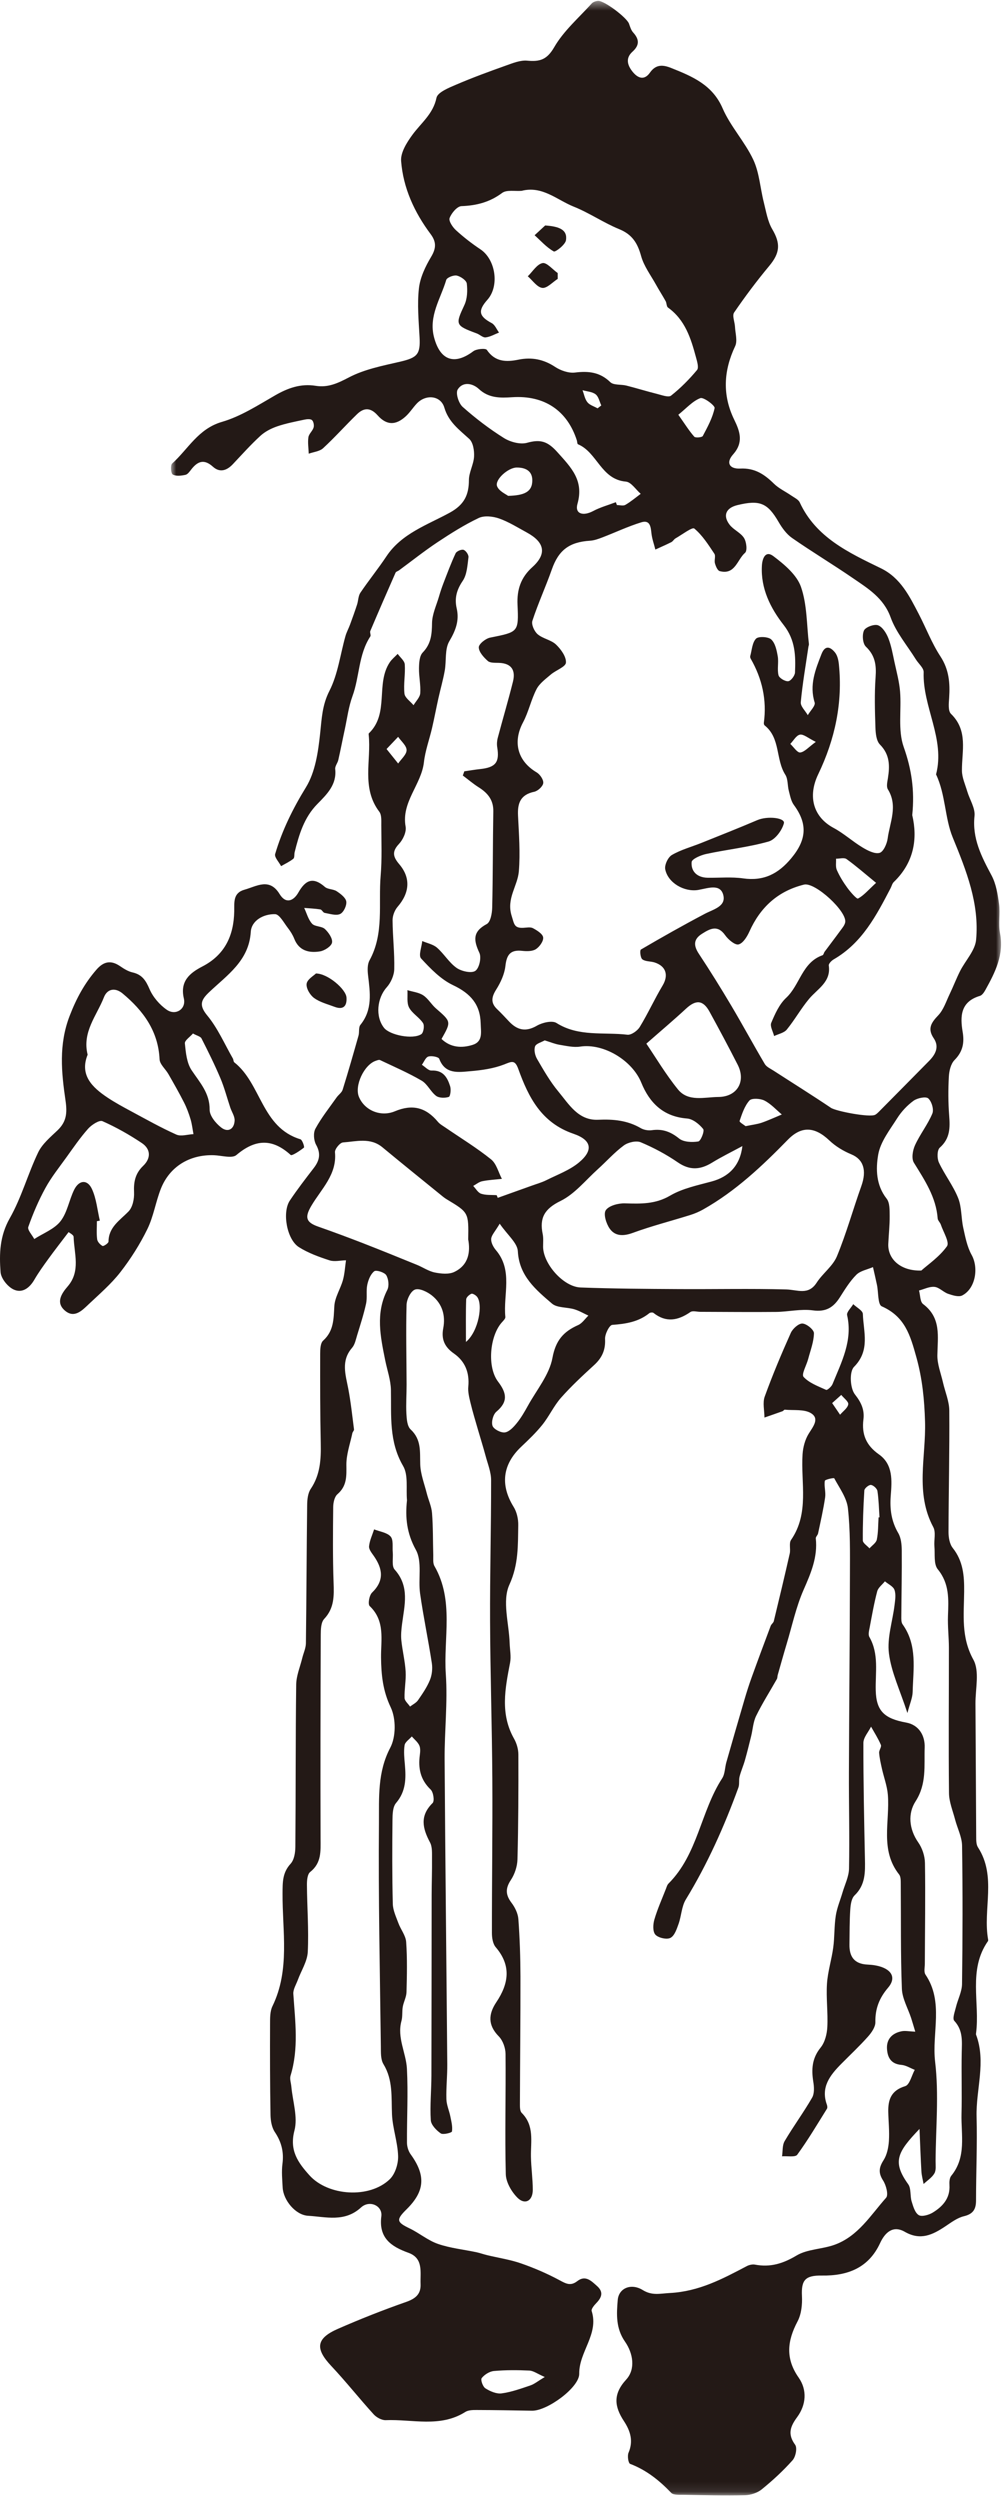 <?xml version="1.0" encoding="UTF-8"?>
<svg width="104px" height="259px" viewBox="0 0 104 259" version="1.1" xmlns="http://www.w3.org/2000/svg" xmlns:xlink="http://www.w3.org/1999/xlink">
    <!-- Generator: Sketch 60 (88103) - https://sketch.com -->
    <title>figure7</title>
    <desc>Created with Sketch.</desc>
    <defs>
        <polygon id="path-1" points="0.956 0.473 87.022 0.473 87.022 258.908 0.956 258.908"></polygon>
    </defs>
    <g id="页面-1" stroke="none" stroke-width="1" fill="none" fill-rule="evenodd">
        <g id="桌面端-HD" transform="translate(-579, -675)">
            <g id="figure7" transform="translate(579, 674)">
                <g id="编组" transform="translate(16.774, 0.619)">
                    <mask id="mask-2" fill="white">
                        <use xlink:href="#path-1"></use>
                    </mask>
                    <g id="Clip-2"></g>
                    <path d="M69.511,145.74 C69.846,146.23 70.089,146.588 70.332,146.947 C70.635,146.591 71.114,146.263 71.181,145.869 C71.228,145.592 70.717,145.223 70.455,144.896 C70.178,145.144 69.9,145.392 69.511,145.74 M45.189,42.685 L45.572,42.385 C45.385,41.991 45.297,41.476 44.986,41.234 C44.638,40.963 44.089,40.938 43.628,40.807 C43.789,41.229 43.864,41.717 44.135,42.055 C44.372,42.352 44.83,42.481 45.189,42.685 M67.816,77.242 C67.014,76.848 66.548,76.423 66.174,76.491 C65.793,76.56 65.502,77.112 65.172,77.451 C65.517,77.77 65.895,78.373 66.197,78.34 C66.653,78.288 67.057,77.791 67.816,77.242 M23.308,77.981 C23.802,78.596 24.156,79.039 24.511,79.481 C24.825,79.019 25.384,78.557 25.385,78.094 C25.386,77.636 24.824,77.176 24.509,76.718 C24.154,77.091 23.8,77.463 23.308,77.981 M31.54,139.408 C32.852,138.312 33.328,135.501 32.684,134.72 C32.55,134.559 32.228,134.362 32.099,134.418 C31.87,134.516 31.571,134.79 31.564,135 C31.515,136.352 31.54,137.706 31.54,139.408 M35.909,51.752 C37.537,51.711 38.438,51.376 38.42,50.113 C38.407,49.145 37.683,48.811 36.795,48.818 C35.918,48.824 34.505,50.079 34.769,50.759 C34.969,51.275 35.71,51.591 35.909,51.752 M60.537,117.052 C61.258,116.903 61.754,116.85 62.212,116.692 C62.918,116.447 63.599,116.129 64.291,115.843 C63.7,115.348 63.166,114.743 62.493,114.401 C62.064,114.181 61.168,114.132 60.936,114.393 C60.427,114.967 60.168,115.772 59.912,116.517 C59.873,116.634 60.393,116.934 60.537,117.052 M74.324,157.583 C74.356,157.581 74.388,157.578 74.42,157.576 C74.359,156.666 74.343,155.751 74.206,154.853 C74.167,154.599 73.785,154.249 73.531,154.221 C73.316,154.199 72.863,154.571 72.849,154.788 C72.741,156.513 72.678,158.244 72.691,159.971 C72.693,160.247 73.14,160.519 73.382,160.793 C73.646,160.494 74.07,160.225 74.141,159.888 C74.295,159.138 74.274,158.353 74.324,157.583 M74.066,91.844 C72.899,90.891 71.986,90.088 71.001,89.381 C70.759,89.207 70.282,89.347 69.914,89.343 C69.934,89.738 69.848,90.179 69.999,90.519 C70.285,91.167 70.668,91.785 71.088,92.362 C71.406,92.798 72.06,93.541 72.19,93.472 C72.78,93.16 73.236,92.609 74.066,91.844 M53.561,43.349 C54.264,44.343 54.687,45.028 55.216,45.625 C55.336,45.762 56.02,45.699 56.097,45.552 C56.59,44.62 57.114,43.667 57.323,42.659 C57.377,42.398 56.177,41.501 55.844,41.628 C55.041,41.932 54.409,42.668 53.561,43.349 M39.712,246.64 C38.935,246.303 38.536,245.995 38.122,245.975 C36.898,245.917 35.661,245.91 34.443,246.019 C33.986,246.059 33.457,246.393 33.174,246.753 C33.039,246.928 33.285,247.639 33.557,247.813 C34.038,248.121 34.698,248.408 35.234,248.338 C36.249,248.204 37.241,247.843 38.22,247.513 C38.628,247.377 38.979,247.078 39.712,246.64 M50.246,108.503 C51.205,109.912 52.246,111.672 53.524,113.247 C54.593,114.564 56.288,114.037 57.713,114.028 C59.677,114.014 60.592,112.407 59.715,110.689 C58.771,108.839 57.793,107.008 56.793,105.188 C56.125,103.975 55.384,103.93 54.359,104.88 C53.103,106.044 51.79,107.148 50.246,108.503 M47.083,52.408 C47.121,52.508 47.158,52.608 47.195,52.707 C47.491,52.707 47.851,52.814 48.069,52.686 C48.633,52.36 49.134,51.931 49.661,51.542 C49.151,51.102 48.671,50.324 48.125,50.277 C45.54,50.054 45.161,47.252 43.158,46.408 C43.073,46.372 43.081,46.139 43.037,46.001 C42.04,42.904 39.66,41.316 36.334,41.534 C35.087,41.617 33.905,41.636 32.879,40.681 C32.228,40.076 31.209,39.891 30.686,40.731 C30.449,41.111 30.78,42.162 31.199,42.536 C32.529,43.718 33.963,44.812 35.475,45.76 C36.132,46.172 37.166,46.452 37.872,46.256 C39.251,45.871 39.998,46.09 41.004,47.207 C42.451,48.816 43.792,50.148 43.103,52.579 C42.809,53.61 43.669,53.89 44.737,53.322 C45.47,52.931 46.298,52.707 47.083,52.408 M78.754,132.011 C79.451,131.387 80.643,130.582 81.416,129.494 C81.706,129.084 81.034,128.014 80.778,127.251 C80.704,127.027 80.468,126.833 80.452,126.614 C80.289,124.414 79.111,122.656 77.988,120.841 C77.718,120.406 77.86,119.556 78.104,119.023 C78.619,117.894 79.421,116.888 79.899,115.749 C80.076,115.324 79.832,114.495 79.474,114.175 C79.228,113.955 78.338,114.138 77.949,114.421 C77.29,114.9 76.696,115.538 76.262,116.222 C75.497,117.431 74.517,118.667 74.287,120 C74.029,121.486 74.054,123.158 75.162,124.566 C75.499,124.995 75.468,125.756 75.475,126.365 C75.485,127.327 75.373,128.289 75.332,129.251 C75.266,130.798 76.58,132.074 78.754,132.011 M39.707,108.165 C39.376,108.356 38.81,108.496 38.706,108.791 C38.574,109.166 38.702,109.73 38.92,110.1 C39.595,111.258 40.268,112.44 41.124,113.467 C42.219,114.78 43.182,116.481 45.25,116.388 C46.833,116.317 48.286,116.454 49.664,117.257 C49.98,117.441 50.439,117.523 50.805,117.471 C51.917,117.309 52.768,117.626 53.645,118.335 C54.102,118.705 54.988,118.741 55.631,118.638 C55.886,118.598 56.301,117.553 56.138,117.348 C55.741,116.85 55.07,116.306 54.472,116.26 C51.97,116.069 50.556,114.598 49.719,112.542 C48.781,110.238 45.818,108.442 43.38,108.81 C42.69,108.915 41.942,108.735 41.232,108.62 C40.754,108.541 40.296,108.345 39.707,108.165 M35.04,127.158 C34.552,127.985 34.18,128.349 34.156,128.734 C34.13,129.112 34.377,129.577 34.643,129.891 C36.444,132.008 35.389,134.501 35.626,136.818 C35.645,137.002 35.394,137.23 35.237,137.41 C34.001,138.83 33.726,142.018 34.871,143.521 C35.758,144.684 35.937,145.593 34.701,146.629 C34.358,146.917 34.152,147.69 34.297,148.101 C34.42,148.452 35.174,148.84 35.583,148.78 C36.04,148.712 36.492,148.212 36.822,147.804 C37.268,147.252 37.627,146.624 37.972,146.002 C38.874,144.371 40.188,142.802 40.508,141.063 C40.84,139.26 41.636,138.341 43.174,137.66 C43.593,137.474 43.886,137.013 44.236,136.678 C43.749,136.455 43.281,136.174 42.772,136.023 C42.004,135.794 40.996,135.892 40.463,135.436 C38.778,133.993 37.053,132.564 36.92,130.011 C36.875,129.149 35.852,128.337 35.04,127.158 M31.774,128.789 C31.822,125.993 31.82,125.996 29.545,124.63 C29.295,124.481 29.07,124.289 28.844,124.104 C26.853,122.487 24.856,120.879 22.882,119.244 C21.624,118.201 20.168,118.642 18.788,118.739 C18.473,118.762 17.927,119.43 17.959,119.758 C18.181,122.069 16.536,123.561 15.508,125.306 C14.813,126.485 14.932,127.009 16.222,127.46 C17.777,128.005 19.324,128.58 20.862,129.176 C22.734,129.903 24.594,130.661 26.454,131.418 C27.081,131.673 27.665,132.083 28.314,132.213 C28.964,132.343 29.773,132.423 30.329,132.156 C31.852,131.429 32.002,130.029 31.774,128.789 M34.728,124.203 C34.765,124.295 34.802,124.386 34.838,124.478 C36.014,124.057 37.19,123.639 38.364,123.217 C38.869,123.034 39.394,122.889 39.87,122.652 C41.022,122.075 42.292,121.616 43.256,120.815 C44.765,119.56 44.594,118.494 42.696,117.844 C39.348,116.7 38.02,114.043 36.972,111.139 C36.613,110.144 36.294,110.349 35.488,110.664 C34.402,111.085 33.182,111.259 32.003,111.357 C30.767,111.46 29.383,111.708 28.77,110.076 C28.695,109.874 27.979,109.738 27.645,109.839 C27.358,109.925 27.19,110.395 26.971,110.694 C27.302,110.903 27.643,111.303 27.964,111.289 C29.187,111.235 29.617,112.022 29.902,112.921 C30.011,113.261 29.924,113.97 29.759,114.024 C29.366,114.152 28.753,114.144 28.446,113.914 C27.872,113.481 27.551,112.692 26.947,112.339 C25.566,111.532 24.082,110.893 22.631,110.204 C22.523,110.153 22.34,110.23 22.201,110.276 C20.986,110.672 19.96,112.862 20.444,114.02 C21.038,115.444 22.72,116.118 24.168,115.512 C25.989,114.749 27.38,115.102 28.633,116.603 C28.842,116.853 29.156,117.022 29.433,117.213 C31.011,118.294 32.656,119.297 34.142,120.49 C34.705,120.941 34.903,121.825 35.267,122.512 C34.587,122.588 33.896,122.621 33.23,122.756 C32.897,122.822 32.602,123.075 32.292,123.243 C32.562,123.524 32.784,123.943 33.115,124.053 C33.612,124.218 34.186,124.164 34.728,124.203 M37.314,20.152 C36.628,20.209 35.755,20.025 35.294,20.368 C34.011,21.325 32.651,21.678 31.075,21.737 C30.628,21.753 30.036,22.459 29.846,22.968 C29.731,23.28 30.159,23.917 30.508,24.235 C31.295,24.954 32.15,25.617 33.041,26.211 C34.621,27.264 35.031,30.01 33.768,31.434 C32.749,32.581 32.882,33.147 34.215,33.858 C34.548,34.036 34.723,34.501 34.969,34.835 C34.507,35.015 34.056,35.282 33.579,35.337 C33.291,35.37 32.976,35.041 32.655,34.923 C30.421,34.099 30.43,34.017 31.378,31.982 C31.682,31.33 31.712,30.489 31.628,29.76 C31.59,29.435 30.999,29.023 30.591,28.932 C30.263,28.859 29.57,29.133 29.496,29.383 C28.919,31.332 27.645,33.128 28.238,35.348 C28.87,37.716 30.335,38.244 32.3,36.772 C32.635,36.521 33.581,36.442 33.707,36.63 C34.555,37.883 35.71,37.901 36.989,37.641 C38.368,37.361 39.594,37.606 40.786,38.392 C41.36,38.77 42.186,39.058 42.847,38.977 C44.26,38.804 45.435,38.933 46.508,39.973 C46.848,40.304 47.622,40.187 48.183,40.329 C49.238,40.597 50.279,40.922 51.336,41.185 C51.827,41.307 52.539,41.582 52.806,41.37 C53.795,40.59 54.695,39.679 55.5,38.715 C55.707,38.466 55.508,37.828 55.391,37.395 C54.865,35.447 54.276,33.529 52.489,32.245 C52.329,32.129 52.359,31.786 52.245,31.58 C51.927,31.005 51.567,30.455 51.25,29.881 C50.707,28.9 49.992,27.96 49.702,26.908 C49.339,25.593 48.796,24.681 47.44,24.127 C45.815,23.464 44.343,22.44 42.715,21.79 C40.979,21.096 39.457,19.601 37.314,20.152 M60.205,119.115 C59.092,119.717 58.047,120.225 57.065,120.828 C55.849,121.576 54.758,121.66 53.509,120.804 C52.315,119.983 51.008,119.285 49.668,118.723 C49.202,118.527 48.351,118.726 47.912,119.049 C46.934,119.769 46.118,120.695 45.212,121.512 C43.946,122.651 42.82,124.082 41.337,124.807 C39.669,125.623 39.156,126.577 39.497,128.225 C39.583,128.644 39.54,129.091 39.539,129.525 C39.53,131.284 41.629,133.698 43.426,133.765 C46.829,133.892 50.237,133.91 53.642,133.931 C57.345,133.954 61.053,133.867 64.754,133.968 C65.916,133.999 67.043,134.605 67.904,133.268 C68.526,132.305 69.583,131.553 70.006,130.532 C70.987,128.162 71.672,125.676 72.537,123.258 C73.122,121.622 72.749,120.49 71.503,119.974 C70.681,119.634 69.866,119.144 69.229,118.54 C67.714,117.1 66.335,117.006 64.914,118.461 C62.254,121.183 59.496,123.79 56.127,125.687 C55.706,125.923 55.251,126.117 54.789,126.261 C52.804,126.881 50.78,127.398 48.831,128.111 C47.847,128.47 47.004,128.455 46.449,127.674 C46.08,127.154 45.771,126.146 46.042,125.756 C46.367,125.285 47.34,125.028 48.02,125.049 C49.66,125.098 51.176,125.148 52.714,124.247 C53.987,123.501 55.544,123.18 57.007,122.785 C58.825,122.297 59.962,121.127 60.205,119.115 M25.426,155.808 C25.316,154.612 25.58,153.208 25.025,152.26 C23.543,149.726 23.811,147.063 23.76,144.373 C23.74,143.346 23.372,142.326 23.166,141.302 C22.675,138.863 22.149,136.436 23.382,134.022 C23.591,133.614 23.519,132.899 23.277,132.495 C23.099,132.197 22.232,131.926 22.034,132.082 C21.649,132.385 21.417,132.976 21.309,133.486 C21.175,134.119 21.321,134.811 21.183,135.443 C20.943,136.543 20.591,137.621 20.261,138.701 C20.122,139.154 20.026,139.677 19.73,140.019 C18.557,141.37 19.063,142.804 19.341,144.269 C19.604,145.658 19.753,147.067 19.933,148.469 C19.949,148.59 19.79,148.723 19.762,148.86 C19.532,149.954 19.131,151.053 19.142,152.148 C19.154,153.301 19.213,154.319 18.221,155.177 C17.91,155.445 17.782,156.045 17.776,156.495 C17.748,159.101 17.724,161.711 17.814,164.315 C17.862,165.698 17.904,166.973 16.841,168.103 C16.506,168.46 16.487,169.188 16.485,169.747 C16.457,176.795 16.444,183.844 16.466,190.893 C16.469,192.166 16.574,193.382 15.388,194.321 C15.094,194.554 15.048,195.203 15.051,195.659 C15.068,197.973 15.251,200.294 15.139,202.6 C15.091,203.583 14.462,204.537 14.106,205.507 C13.931,205.984 13.61,206.48 13.641,206.949 C13.831,209.784 14.216,212.613 13.353,215.419 C13.249,215.758 13.402,216.174 13.436,216.555 C13.574,218.082 14.123,219.711 13.756,221.112 C13.217,223.169 14.124,224.423 15.318,225.75 C17.25,227.891 21.539,228.179 23.637,226.154 C24.202,225.608 24.527,224.561 24.506,223.758 C24.465,222.311 23.935,220.88 23.871,219.43 C23.794,217.649 23.991,215.878 22.986,214.229 C22.687,213.737 22.724,213.012 22.716,212.392 C22.62,204.671 22.45,196.95 22.518,189.231 C22.539,186.636 22.352,183.985 23.691,181.448 C24.291,180.311 24.295,178.429 23.739,177.262 C22.92,175.543 22.756,173.903 22.736,172.101 C22.715,170.28 23.184,168.317 21.558,166.77 C21.354,166.575 21.51,165.66 21.803,165.377 C23.087,164.134 22.908,162.916 22.002,161.603 C21.782,161.285 21.462,160.905 21.493,160.58 C21.548,159.985 21.83,159.408 22.017,158.825 C22.605,159.058 23.359,159.149 23.729,159.567 C24.036,159.915 23.899,160.644 23.951,161.204 C24.008,161.812 23.818,162.623 24.149,162.991 C25.727,164.748 25.164,166.691 24.914,168.636 C24.843,169.194 24.785,169.77 24.842,170.325 C24.951,171.404 25.223,172.47 25.287,173.551 C25.341,174.46 25.145,175.382 25.174,176.294 C25.183,176.597 25.545,176.887 25.744,177.184 C26.022,176.968 26.377,176.802 26.567,176.528 C27.029,175.859 27.503,175.174 27.804,174.431 C28.019,173.905 28.089,173.254 28.003,172.69 C27.635,170.28 27.127,167.89 26.785,165.477 C26.57,163.96 27.023,162.172 26.345,160.944 C25.4,159.234 25.232,157.606 25.426,155.808 M77.816,84.828 C78.386,87.266 78.009,89.735 75.902,91.759 C75.736,91.919 75.682,92.187 75.569,92.401 C74.092,95.229 72.629,98.063 69.676,99.77 C69.444,99.904 69.132,100.223 69.161,100.413 C69.412,102.122 67.989,102.82 67.111,103.874 C66.275,104.877 65.634,106.034 64.809,107.045 C64.526,107.392 63.941,107.501 63.493,107.718 C63.38,107.255 63.045,106.702 63.196,106.345 C63.584,105.424 64.026,104.425 64.741,103.758 C66.179,102.42 66.382,100.094 68.513,99.345 C68.617,99.308 68.647,99.094 68.733,98.977 C69.271,98.25 69.823,97.534 70.356,96.802 C70.552,96.533 70.8,96.252 70.862,95.945 C71.092,94.827 67.737,91.745 66.595,92.027 C63.866,92.702 62.053,94.395 60.932,96.889 C60.694,97.419 60.273,98.108 59.805,98.225 C59.441,98.317 58.738,97.725 58.422,97.278 C57.635,96.159 56.849,96.595 56.017,97.121 C55.11,97.692 55.134,98.353 55.696,99.203 C56.861,100.964 57.977,102.758 59.053,104.571 C60.24,106.569 61.342,108.613 62.525,110.611 C62.703,110.913 63.112,111.093 63.435,111.301 C65.418,112.583 67.423,113.834 69.383,115.151 C69.914,115.509 73.423,116.177 73.974,115.872 C74.101,115.801 74.215,115.7 74.318,115.597 C76.069,113.83 77.821,112.062 79.567,110.289 C80.234,109.611 80.639,108.826 80.044,107.948 C79.368,106.949 79.782,106.333 80.513,105.567 C81.07,104.982 81.333,104.121 81.696,103.367 C82.073,102.582 82.384,101.762 82.776,100.984 C83.328,99.894 84.332,98.864 84.437,97.747 C84.785,93.999 83.432,90.599 82.011,87.138 C81.184,85.12 81.277,82.696 80.284,80.611 C81.249,76.926 78.878,73.619 78.999,70.02 C79.014,69.585 78.463,69.136 78.185,68.688 C77.291,67.25 76.137,65.901 75.577,64.349 C74.847,62.324 73.221,61.346 71.635,60.259 C69.569,58.842 67.413,57.548 65.357,56.119 C64.778,55.716 64.316,55.075 63.957,54.457 C62.819,52.5 62.023,52.144 59.687,52.711 C58.502,52.997 58.146,53.792 58.882,54.747 C59.287,55.272 60.028,55.569 60.372,56.116 C60.628,56.522 60.732,57.435 60.481,57.652 C59.664,58.353 59.459,59.972 57.853,59.55 C57.624,59.49 57.441,59.041 57.357,58.739 C57.268,58.423 57.456,57.984 57.296,57.746 C56.675,56.817 56.058,55.836 55.213,55.135 C55.007,54.965 53.934,55.779 53.27,56.158 C53.105,56.253 53.004,56.461 52.837,56.547 C52.294,56.821 51.734,57.061 51.179,57.316 C51.04,56.756 50.836,56.205 50.774,55.638 C50.702,54.961 50.631,54.215 49.724,54.493 C48.34,54.918 47.024,55.545 45.668,56.064 C45.265,56.218 44.836,56.373 44.411,56.4 C42.24,56.536 41.144,57.39 40.448,59.368 C39.818,61.158 39.019,62.892 38.43,64.694 C38.305,65.077 38.625,65.789 38.974,66.089 C39.516,66.553 40.374,66.674 40.882,67.158 C41.395,67.649 41.952,68.423 41.908,69.033 C41.876,69.474 40.863,69.815 40.341,70.262 C39.802,70.724 39.169,71.181 38.859,71.778 C38.292,72.874 38.041,74.127 37.462,75.215 C36.376,77.254 36.883,79.222 38.867,80.399 C39.219,80.607 39.596,81.16 39.556,81.509 C39.516,81.851 39,82.329 38.619,82.409 C37.183,82.713 36.878,83.602 36.939,84.869 C37.032,86.797 37.182,88.742 37.024,90.657 C36.899,92.181 35.712,93.467 36.28,95.268 C36.545,96.104 36.528,96.542 37.467,96.505 C37.811,96.49 38.222,96.399 38.489,96.542 C38.914,96.77 39.502,97.136 39.546,97.498 C39.592,97.883 39.176,98.467 38.793,98.715 C38.433,98.947 37.843,98.943 37.371,98.89 C36.119,98.752 35.759,99.322 35.632,100.459 C35.537,101.299 35.142,102.161 34.681,102.892 C34.188,103.673 34.081,104.281 34.785,104.945 C35.211,105.348 35.606,105.782 36.009,106.207 C36.856,107.102 37.733,107.32 38.903,106.641 C39.46,106.318 40.481,106.081 40.925,106.362 C43.227,107.817 45.823,107.287 48.284,107.579 C48.681,107.626 49.32,107.172 49.559,106.781 C50.411,105.387 51.088,103.891 51.927,102.489 C52.565,101.428 52.303,100.479 51.099,100.092 C50.678,99.958 50.146,100.009 49.83,99.768 C49.62,99.607 49.552,98.83 49.682,98.754 C51.864,97.475 54.07,96.233 56.309,95.052 C57.216,94.574 58.561,94.283 58.209,93.056 C57.886,91.935 56.659,92.392 55.75,92.555 C55.7,92.564 55.652,92.576 55.604,92.584 C54.162,92.809 52.482,91.845 52.204,90.446 C52.113,89.993 52.485,89.194 52.894,88.957 C53.832,88.411 54.924,88.121 55.947,87.71 C57.886,86.932 59.83,86.167 61.75,85.346 C62.824,84.889 64.653,85.108 64.509,85.671 C64.319,86.407 63.606,87.371 62.918,87.565 C60.818,88.157 58.611,88.391 56.465,88.85 C55.895,88.971 54.967,89.367 54.94,89.693 C54.862,90.653 55.506,91.296 56.59,91.315 C57.821,91.336 59.071,91.211 60.279,91.382 C62.429,91.686 63.934,90.903 65.271,89.297 C66.846,87.406 67.001,85.756 65.544,83.78 C65.246,83.377 65.151,82.815 65.017,82.313 C64.872,81.759 64.942,81.095 64.652,80.64 C63.639,79.05 64.166,76.856 62.513,75.536 C62.45,75.485 62.416,75.353 62.428,75.265 C62.748,72.897 62.254,70.691 61.063,68.619 C61.018,68.54 60.997,68.422 61.02,68.336 C61.192,67.72 61.219,66.961 61.618,66.546 C61.868,66.288 62.892,66.341 63.197,66.63 C63.615,67.024 63.764,67.761 63.87,68.377 C63.98,69.019 63.793,69.719 63.951,70.341 C64.026,70.63 64.631,70.99 64.956,70.956 C65.229,70.928 65.642,70.385 65.658,70.057 C65.734,68.326 65.702,66.691 64.483,65.132 C63.114,63.383 62.094,61.351 62.225,58.995 C62.268,58.22 62.598,57.382 63.412,57.995 C64.555,58.856 65.848,59.94 66.281,61.19 C66.922,63.041 66.867,65.123 67.102,67.106 C67.113,67.198 67.064,67.294 67.051,67.389 C66.771,69.301 66.437,71.208 66.258,73.129 C66.219,73.551 66.728,74.022 66.984,74.471 C67.239,74.028 67.801,73.493 67.696,73.158 C67.132,71.348 67.771,69.766 68.403,68.148 C68.778,67.187 69.321,67.383 69.803,67.973 C70.058,68.285 70.162,68.765 70.206,69.182 C70.619,73.183 69.809,76.97 68.068,80.591 C66.936,82.944 67.601,85.05 69.659,86.153 C70.715,86.717 71.617,87.55 72.647,88.17 C73.18,88.493 73.912,88.874 74.422,88.742 C74.819,88.639 75.191,87.809 75.265,87.261 C75.491,85.575 76.353,83.878 75.289,82.158 C75.117,81.878 75.23,81.394 75.291,81.016 C75.493,79.74 75.506,78.572 74.469,77.519 C74.087,77.133 74.018,76.353 73.998,75.747 C73.941,74.01 73.89,72.264 74.015,70.534 C74.103,69.305 73.98,68.303 73.013,67.38 C72.674,67.058 72.602,66.158 72.812,65.699 C72.972,65.35 73.877,65.016 74.264,65.159 C74.732,65.333 75.127,65.969 75.333,66.488 C75.647,67.28 75.792,68.139 75.974,68.978 C76.193,69.991 76.471,71.004 76.554,72.03 C76.708,73.948 76.313,76.02 76.929,77.765 C77.732,80.034 78.082,82.225 77.816,84.828 M77.315,177.854 C76.543,175.482 75.641,173.62 75.399,171.678 C75.195,170.054 75.778,168.34 75.982,166.662 C76.045,166.14 76.139,165.561 75.972,165.093 C75.842,164.729 75.326,164.499 74.982,164.209 C74.707,164.552 74.285,164.858 74.183,165.245 C73.857,166.476 73.638,167.736 73.402,168.989 C73.34,169.313 73.23,169.727 73.372,169.976 C74.38,171.742 73.982,173.647 74.03,175.51 C74.085,177.639 74.92,178.428 77.178,178.838 C78.534,179.084 79.147,180.216 79.105,181.419 C79.038,183.295 79.332,185.189 78.154,187.011 C77.36,188.243 77.46,189.853 78.441,191.259 C78.856,191.852 79.124,192.669 79.134,193.387 C79.189,196.862 79.133,200.34 79.121,203.816 C79.12,204.201 79.004,204.681 79.191,204.956 C81.109,207.794 79.832,210.985 80.189,213.986 C80.59,217.367 80.257,220.832 80.236,224.26 C80.233,224.693 80.31,225.198 80.115,225.541 C79.867,225.978 79.377,226.284 78.992,226.645 C78.914,226.214 78.793,225.785 78.767,225.351 C78.687,224.001 78.643,222.649 78.569,220.94 C76.258,223.351 75.729,224.343 77.396,226.668 C77.719,227.119 77.576,227.866 77.752,228.445 C77.91,228.96 78.091,229.619 78.488,229.867 C78.8,230.063 79.54,229.853 79.947,229.603 C80.987,228.966 81.755,228.107 81.674,226.769 C81.654,226.443 81.673,226.022 81.862,225.791 C83.457,223.844 82.87,221.562 82.924,219.391 C82.976,217.267 82.905,215.14 82.946,213.016 C82.97,211.851 83.093,210.73 82.175,209.74 C81.96,209.508 82.228,208.805 82.342,208.334 C82.536,207.526 82.966,206.733 82.978,205.929 C83.042,201.151 83.052,196.372 82.982,191.595 C82.968,190.688 82.494,189.791 82.257,188.883 C82.021,187.978 81.636,187.067 81.626,186.153 C81.571,181.135 81.619,176.116 81.616,171.096 C81.614,169.988 81.48,168.877 81.52,167.771 C81.583,166.075 81.683,164.453 80.465,162.964 C80.023,162.423 80.186,161.398 80.114,160.59 C80.056,159.919 80.285,159.126 79.995,158.588 C78.099,155.052 79.249,151.312 79.142,147.669 C79.075,145.403 78.87,143.249 78.248,141.008 C77.609,138.708 77.067,136.787 74.653,135.717 C74.234,135.53 74.319,134.271 74.159,133.51 C74.03,132.889 73.884,132.273 73.744,131.654 C73.161,131.908 72.439,132.031 72.023,132.445 C71.346,133.121 70.832,133.968 70.313,134.781 C69.653,135.817 68.887,136.326 67.507,136.137 C66.268,135.967 64.967,136.285 63.691,136.298 C61.072,136.326 58.451,136.294 55.834,136.287 C55.488,136.287 55.043,136.149 54.814,136.308 C53.536,137.191 52.292,137.436 50.98,136.396 C50.896,136.33 50.647,136.351 50.554,136.427 C49.431,137.331 48.12,137.539 46.712,137.639 C46.412,137.661 45.938,138.605 45.964,139.103 C46.022,140.227 45.657,141.045 44.84,141.795 C43.651,142.885 42.461,143.986 41.397,145.189 C40.651,146.032 40.175,147.099 39.469,147.981 C38.81,148.805 38.034,149.543 37.262,150.273 C35.325,152.11 35.085,154.238 36.483,156.494 C36.816,157.03 36.975,157.759 36.964,158.394 C36.923,160.471 37.008,162.45 36.043,164.559 C35.277,166.237 36.006,168.567 36.071,170.607 C36.093,171.287 36.24,171.99 36.115,172.642 C35.603,175.303 35.072,177.935 36.524,180.504 C36.799,180.989 36.974,181.597 36.976,182.148 C36.988,185.77 36.976,189.392 36.882,193.013 C36.863,193.737 36.6,194.541 36.198,195.149 C35.615,196.026 35.645,196.694 36.266,197.513 C36.63,197.993 36.934,198.623 36.976,199.207 C37.12,201.18 37.187,203.16 37.192,205.138 C37.2,209.527 37.149,213.916 37.136,218.306 C37.135,218.637 37.125,219.081 37.323,219.279 C38.648,220.601 38.254,222.228 38.279,223.795 C38.298,224.952 38.471,226.107 38.469,227.263 C38.467,228.405 37.648,228.846 36.868,228.055 C36.251,227.43 35.69,226.453 35.67,225.62 C35.568,221.47 35.684,217.315 35.645,213.163 C35.639,212.547 35.369,211.782 34.943,211.349 C33.795,210.184 33.866,209.04 34.687,207.814 C35.974,205.894 36.266,204.028 34.629,202.115 C34.321,201.755 34.231,201.127 34.231,200.624 C34.227,195.313 34.307,190.002 34.275,184.692 C34.243,179.24 34.064,173.789 34.041,168.338 C34.02,163.465 34.155,158.592 34.148,153.72 C34.147,152.89 33.802,152.056 33.582,151.232 C33.334,150.307 33.043,149.393 32.777,148.471 C32.513,147.554 32.232,146.64 32.01,145.713 C31.877,145.163 31.731,144.579 31.784,144.03 C31.918,142.6 31.46,141.42 30.292,140.606 C29.316,139.927 28.97,139.123 29.184,137.999 C29.438,136.666 29.089,135.459 28.016,134.598 C27.542,134.218 26.719,133.817 26.261,133.98 C25.817,134.138 25.397,134.999 25.382,135.562 C25.308,138.312 25.377,141.065 25.385,143.817 C25.388,144.831 25.311,145.848 25.366,146.858 C25.397,147.411 25.449,148.139 25.802,148.469 C26.936,149.522 26.759,150.779 26.8,152.09 C26.83,153.097 27.226,154.095 27.477,155.092 C27.651,155.78 27.972,156.452 28.024,157.146 C28.136,158.588 28.109,160.04 28.151,161.488 C28.162,161.872 28.097,162.322 28.274,162.628 C30.33,166.197 29.195,170.095 29.453,173.835 C29.655,176.76 29.31,179.718 29.328,182.66 C29.395,193.186 29.517,203.711 29.604,214.238 C29.614,215.444 29.478,216.652 29.513,217.856 C29.529,218.454 29.801,219.043 29.922,219.643 C30.024,220.161 30.169,220.702 30.09,221.201 C30.068,221.338 29.165,221.567 28.923,221.4 C28.466,221.081 27.925,220.523 27.894,220.036 C27.798,218.5 27.955,216.952 27.959,215.408 C27.977,209.181 27.973,202.954 27.983,196.726 C27.984,195.471 28.034,194.215 28.02,192.96 C28.014,192.387 28.066,191.733 27.814,191.258 C27.043,189.812 26.728,188.509 28.081,187.178 C28.298,186.965 28.165,186.052 27.879,185.779 C26.804,184.753 26.575,183.563 26.758,182.198 C26.802,181.868 26.831,181.481 26.697,181.198 C26.532,180.849 26.191,180.582 25.925,180.279 C25.665,180.58 25.231,180.853 25.178,181.185 C25.075,181.84 25.15,182.531 25.208,183.201 C25.331,184.622 25.327,185.962 24.294,187.172 C23.944,187.582 23.928,188.342 23.922,188.943 C23.893,191.834 23.884,194.726 23.955,197.615 C23.97,198.288 24.294,198.964 24.535,199.619 C24.779,200.281 25.294,200.903 25.341,201.568 C25.461,203.295 25.421,205.035 25.376,206.769 C25.363,207.274 25.083,207.769 24.99,208.281 C24.904,208.764 24.982,209.283 24.853,209.753 C24.376,211.491 25.334,213.058 25.42,214.705 C25.554,217.254 25.409,219.816 25.425,222.371 C25.428,222.776 25.571,223.244 25.809,223.572 C27.391,225.752 27.287,227.392 25.388,229.262 C24.277,230.357 24.343,230.594 25.704,231.248 C26.711,231.732 27.599,232.494 28.641,232.853 C29.913,233.291 31.291,233.431 32.619,233.711 C33.002,233.793 33.37,233.929 33.75,234.019 C34.918,234.3 36.125,234.478 37.252,234.87 C38.622,235.347 39.97,235.927 41.242,236.612 C41.914,236.972 42.388,237.247 43.086,236.706 C43.937,236.047 44.546,236.696 45.135,237.218 C45.812,237.817 45.636,238.378 45.076,238.961 C44.846,239.199 44.508,239.593 44.576,239.807 C45.344,242.203 43.253,244.033 43.286,246.304 C43.307,247.719 39.975,250.159 38.396,250.133 C36.473,250.1 34.549,250.065 32.627,250.059 C32.239,250.058 31.778,250.067 31.475,250.26 C28.867,251.91 25.988,250.999 23.225,251.112 C22.811,251.128 22.265,250.83 21.973,250.51 C20.477,248.866 19.098,247.118 17.575,245.499 C15.891,243.71 15.987,242.649 18.249,241.657 C20.576,240.636 22.948,239.701 25.35,238.859 C26.341,238.51 26.878,238.033 26.835,237.013 C26.784,235.794 27.16,234.341 25.572,233.77 C23.72,233.104 22.483,232.199 22.767,229.985 C22.907,228.898 21.546,228.266 20.657,229.079 C18.961,230.63 17.029,230.047 15.168,229.937 C13.854,229.859 12.599,228.313 12.534,227.007 C12.492,226.188 12.409,225.353 12.514,224.548 C12.672,223.331 12.413,222.293 11.723,221.264 C11.398,220.779 11.285,220.087 11.275,219.483 C11.22,216.347 11.216,213.21 11.228,210.073 C11.23,209.452 11.215,208.758 11.477,208.222 C13.313,204.449 12.496,200.455 12.523,196.546 C12.53,195.394 12.502,194.399 13.36,193.465 C13.733,193.057 13.846,192.31 13.851,191.715 C13.898,186.114 13.866,180.512 13.938,174.91 C13.948,173.988 14.344,173.07 14.568,172.151 C14.692,171.641 14.938,171.135 14.945,170.624 C15.006,165.848 15.016,161.07 15.075,156.293 C15.082,155.73 15.148,155.071 15.448,154.627 C16.435,153.162 16.519,151.571 16.484,149.903 C16.418,146.812 16.42,143.722 16.425,140.631 C16.427,140.167 16.443,139.532 16.732,139.271 C17.85,138.26 17.814,137.019 17.893,135.691 C17.945,134.781 18.528,133.911 18.783,132.999 C18.967,132.335 19.001,131.633 19.101,130.948 C18.527,130.96 17.902,131.12 17.387,130.952 C16.293,130.596 15.176,130.192 14.218,129.585 C12.961,128.787 12.466,125.974 13.28,124.757 C14.054,123.599 14.911,122.491 15.763,121.385 C16.353,120.618 16.515,119.907 16.005,118.986 C15.754,118.532 15.696,117.746 15.933,117.31 C16.552,116.172 17.376,115.14 18.129,114.073 C18.324,113.797 18.662,113.576 18.755,113.277 C19.334,111.419 19.869,109.549 20.399,107.677 C20.504,107.309 20.387,106.815 20.599,106.553 C21.873,104.978 21.6,103.22 21.391,101.439 C21.329,100.923 21.306,100.301 21.542,99.873 C23.078,97.078 22.445,94.026 22.697,91.087 C22.843,89.362 22.768,87.618 22.763,85.883 C22.76,85.408 22.81,84.814 22.555,84.478 C20.676,81.999 21.739,79.164 21.454,76.499 C21.45,76.452 21.444,76.383 21.471,76.357 C23.618,74.301 22.15,71.231 23.639,68.998 C23.859,68.671 24.185,68.413 24.461,68.123 C24.719,68.485 25.17,68.834 25.196,69.211 C25.268,70.217 25.054,71.245 25.164,72.243 C25.211,72.67 25.775,73.043 26.105,73.441 C26.349,73.028 26.769,72.627 26.801,72.2 C26.862,71.341 26.653,70.467 26.67,69.602 C26.681,69.048 26.717,68.333 27.058,67.981 C27.932,67.078 28.007,66.087 28.023,64.932 C28.036,64.013 28.477,63.1 28.742,62.187 C28.873,61.736 29.021,61.285 29.189,60.845 C29.598,59.79 29.989,58.726 30.469,57.702 C30.569,57.488 31.083,57.27 31.296,57.345 C31.539,57.43 31.835,57.867 31.802,58.113 C31.692,58.95 31.653,59.902 31.205,60.562 C30.573,61.491 30.34,62.364 30.581,63.411 C30.868,64.664 30.479,65.692 29.816,66.813 C29.328,67.639 29.524,68.835 29.343,69.853 C29.172,70.819 28.896,71.766 28.683,72.727 C28.457,73.743 28.266,74.767 28.031,75.782 C27.756,76.972 27.32,78.141 27.183,79.343 C26.923,81.671 24.824,83.469 25.284,86.017 C25.384,86.57 25.016,87.367 24.597,87.812 C23.842,88.613 23.978,89.152 24.629,89.919 C25.842,91.346 25.693,92.892 24.455,94.324 C24.143,94.685 23.928,95.253 23.931,95.725 C23.942,97.411 24.146,99.1 24.106,100.784 C24.092,101.425 23.762,102.179 23.325,102.667 C22.329,103.781 22.121,105.69 23.047,106.867 C23.641,107.621 26.027,108.098 26.908,107.524 C27.144,107.371 27.259,106.636 27.09,106.376 C26.705,105.778 25.968,105.38 25.643,104.764 C25.382,104.267 25.513,103.57 25.47,102.963 C26.024,103.132 26.653,103.195 27.113,103.499 C27.629,103.84 27.954,104.443 28.431,104.857 C30.014,106.231 30.025,106.217 29.007,108.019 C29.938,108.912 31.095,108.987 32.228,108.632 C33.33,108.287 33.087,107.292 33.067,106.414 C33.022,104.439 32.019,103.306 30.203,102.446 C28.929,101.843 27.86,100.73 26.888,99.679 C26.6,99.367 26.95,98.492 27.008,97.874 C27.525,98.096 28.139,98.212 28.539,98.562 C29.271,99.201 29.785,100.102 30.567,100.654 C31.07,101.009 32.107,101.239 32.508,100.967 C32.921,100.688 33.164,99.591 32.932,99.096 C32.33,97.802 32.212,96.903 33.694,96.115 C34.089,95.905 34.246,95.009 34.261,94.421 C34.338,91.092 34.321,87.76 34.377,84.428 C34.396,83.268 33.805,82.543 32.871,81.953 C32.29,81.587 31.765,81.137 31.215,80.725 C31.266,80.58 31.319,80.435 31.371,80.29 C31.919,80.211 32.466,80.116 33.016,80.057 C34.624,79.885 35.036,79.352 34.784,77.808 C34.732,77.49 34.754,77.138 34.837,76.825 C35.352,74.879 35.929,72.947 36.415,70.994 C36.698,69.853 36.296,69.095 34.95,69.054 C34.558,69.042 34.049,69.076 33.807,68.86 C33.381,68.482 32.879,67.933 32.87,67.448 C32.864,67.106 33.576,66.532 34.047,66.439 C36.974,65.852 37.014,65.886 36.887,63.025 C36.817,61.482 37.218,60.22 38.422,59.138 C39.948,57.765 39.714,56.56 37.845,55.545 C36.9,55.032 35.976,54.446 34.97,54.094 C34.33,53.871 33.434,53.774 32.864,54.045 C31.375,54.753 29.966,55.643 28.589,56.556 C27.219,57.466 25.93,58.493 24.604,59.467 C24.486,59.553 24.291,59.598 24.243,59.708 C23.356,61.717 22.481,63.731 21.623,65.752 C21.554,65.915 21.712,66.186 21.624,66.319 C20.384,68.206 20.517,70.481 19.772,72.51 C19.37,73.61 19.224,74.8 18.975,75.953 C18.746,77.003 18.545,78.061 18.306,79.11 C18.234,79.435 17.951,79.756 17.983,80.056 C18.162,81.665 17.124,82.669 16.137,83.672 C14.75,85.078 14.235,86.847 13.781,88.658 C13.721,88.889 13.785,89.232 13.642,89.348 C13.262,89.655 12.8,89.866 12.372,90.115 C12.152,89.691 11.659,89.19 11.757,88.854 C12.479,86.41 13.587,84.16 14.946,81.951 C15.921,80.366 16.215,78.279 16.42,76.376 C16.585,74.845 16.626,73.44 17.382,71.96 C18.266,70.226 18.508,68.18 19.047,66.276 C19.163,65.868 19.375,65.488 19.522,65.087 C19.775,64.4 20.023,63.711 20.25,63.015 C20.382,62.61 20.368,62.124 20.594,61.788 C21.459,60.509 22.438,59.304 23.293,58.019 C24.867,55.649 27.529,54.769 29.862,53.494 C31.348,52.681 31.843,51.674 31.846,50.125 C31.848,49.309 32.337,48.502 32.381,47.679 C32.413,47.065 32.286,46.223 31.878,45.849 C30.83,44.893 29.735,44.098 29.3,42.614 C28.93,41.35 27.381,41.194 26.441,42.19 C26.04,42.615 25.726,43.123 25.296,43.515 C24.258,44.462 23.314,44.459 22.378,43.408 C21.639,42.579 20.952,42.607 20.241,43.297 C19.05,44.453 17.946,45.695 16.726,46.819 C16.367,47.149 15.742,47.204 15.239,47.384 C15.218,46.815 15.123,46.235 15.204,45.679 C15.256,45.326 15.637,45.03 15.743,44.672 C15.811,44.439 15.739,44.046 15.571,43.9 C15.411,43.764 15.032,43.804 14.77,43.86 C13.827,44.063 12.868,44.243 11.959,44.556 C11.337,44.77 10.702,45.098 10.226,45.534 C9.22,46.457 8.308,47.477 7.372,48.469 C6.746,49.132 6.022,49.382 5.301,48.731 C4.402,47.921 3.741,48.153 3.083,48.984 C2.903,49.211 2.7,49.521 2.457,49.575 C2.026,49.669 1.468,49.737 1.137,49.54 C0.939,49.421 0.88,48.579 1.078,48.401 C2.738,46.91 3.764,44.807 6.245,44.086 C8.189,43.521 9.973,42.363 11.752,41.341 C13.084,40.576 14.409,40.102 15.967,40.352 C17.242,40.557 18.257,40.082 19.41,39.477 C21.013,38.638 22.899,38.271 24.701,37.855 C26.5,37.438 26.828,37.088 26.73,35.314 C26.638,33.628 26.478,31.921 26.663,30.255 C26.788,29.131 27.332,27.989 27.927,26.993 C28.459,26.104 28.486,25.45 27.875,24.631 C26.187,22.372 25.028,19.848 24.817,17.06 C24.751,16.183 25.406,15.144 25.983,14.354 C26.886,13.12 28.14,12.188 28.484,10.516 C28.601,9.941 29.768,9.474 30.537,9.145 C32.233,8.417 33.973,7.782 35.715,7.162 C36.417,6.912 37.19,6.6 37.895,6.666 C39.218,6.79 39.947,6.56 40.697,5.261 C41.671,3.578 43.243,2.221 44.579,0.743 C44.723,0.583 45.012,0.487 45.24,0.472 C45.884,0.435 48.226,2.209 48.448,2.839 C48.56,3.155 48.662,3.508 48.88,3.748 C49.523,4.458 49.551,5.067 48.806,5.738 C48.078,6.394 48.265,7.12 48.813,7.805 C49.374,8.504 50.036,8.733 50.618,7.906 C51.236,7.026 51.963,7.082 52.814,7.422 C55.012,8.298 57.097,9.165 58.151,11.598 C58.963,13.476 60.46,15.066 61.334,16.927 C61.965,18.273 62.05,19.859 62.421,21.329 C62.663,22.279 62.817,23.304 63.303,24.131 C64.171,25.608 64.118,26.577 62.986,27.933 C61.696,29.48 60.484,31.099 59.347,32.757 C59.125,33.081 59.411,33.728 59.436,34.227 C59.469,34.906 59.714,35.696 59.452,36.249 C58.245,38.803 58.118,41.322 59.36,43.867 C59.966,45.107 60.338,46.227 59.235,47.466 C58.488,48.304 58.838,48.982 59.982,48.925 C61.491,48.849 62.494,49.529 63.475,50.491 C63.981,50.989 64.672,51.305 65.27,51.718 C65.583,51.935 66.01,52.127 66.151,52.431 C67.824,56.053 71.211,57.627 74.567,59.256 C76.608,60.248 77.532,62.151 78.496,64.001 C79.254,65.458 79.84,67.015 80.737,68.382 C81.633,69.75 81.743,71.151 81.643,72.669 C81.605,73.231 81.514,74.025 81.834,74.337 C83.622,76.083 82.955,78.182 82.968,80.214 C82.972,80.936 83.311,81.662 83.522,82.378 C83.777,83.23 84.36,84.107 84.273,84.918 C84.022,87.247 84.997,89.125 86.037,91.071 C86.51,91.953 86.679,93.026 86.816,94.035 C86.95,95.032 86.725,96.084 86.915,97.065 C87.343,99.276 86.423,101.099 85.411,102.923 C85.275,103.167 85.073,103.483 84.836,103.554 C82.808,104.159 82.774,105.685 83.044,107.291 C83.234,108.424 83.059,109.333 82.204,110.199 C81.812,110.596 81.646,111.321 81.612,111.91 C81.539,113.257 81.541,114.617 81.645,115.963 C81.74,117.211 81.75,118.325 80.673,119.278 C80.387,119.531 80.38,120.386 80.579,120.816 C81.169,122.076 82.059,123.211 82.574,124.495 C82.954,125.444 82.879,126.56 83.105,127.581 C83.316,128.538 83.505,129.55 83.975,130.393 C84.724,131.739 84.375,133.891 82.993,134.593 C82.63,134.778 81.998,134.58 81.539,134.422 C81.042,134.25 80.621,133.759 80.132,133.704 C79.615,133.646 79.058,133.938 78.519,134.078 C78.652,134.559 78.622,135.245 78.944,135.486 C80.848,136.919 80.449,138.857 80.421,140.785 C80.407,141.726 80.791,142.673 81.005,143.615 C81.227,144.584 81.649,145.548 81.657,146.517 C81.689,150.716 81.585,154.915 81.577,159.114 C81.577,159.667 81.688,160.34 82.017,160.754 C83.101,162.119 83.215,163.647 83.198,165.277 C83.176,167.651 82.862,169.984 84.152,172.319 C84.818,173.527 84.36,175.338 84.371,176.877 C84.403,181.464 84.415,186.051 84.447,190.637 C84.45,191.016 84.438,191.467 84.629,191.762 C86.597,194.795 85.111,198.18 85.688,201.348 C85.696,201.393 85.688,201.453 85.663,201.489 C83.585,204.465 84.846,207.852 84.432,211.032 C84.426,211.08 84.417,211.134 84.434,211.177 C85.494,213.998 84.413,216.838 84.487,219.668 C84.562,222.559 84.432,225.454 84.43,228.348 C84.429,229.248 84.143,229.752 83.167,229.986 C82.486,230.149 81.865,230.621 81.264,231.021 C79.947,231.899 78.683,232.539 77.044,231.598 C75.793,230.879 74.973,231.708 74.482,232.769 C73.296,235.33 71.129,236.17 68.454,236.13 C66.72,236.103 66.298,236.595 66.38,238.256 C66.424,239.13 66.322,240.124 65.923,240.88 C64.861,242.889 64.647,244.717 66.039,246.703 C66.938,247.988 66.818,249.521 65.884,250.794 C65.162,251.774 64.874,252.565 65.672,253.658 C65.912,253.984 65.731,254.9 65.408,255.263 C64.44,256.352 63.352,257.354 62.214,258.278 C61.765,258.643 61.068,258.872 60.478,258.887 C58.353,258.939 56.227,258.881 54.102,258.843 C53.666,258.834 53.059,258.887 52.824,258.642 C51.598,257.362 50.262,256.285 48.565,255.64 C48.372,255.567 48.259,254.807 48.398,254.483 C48.916,253.265 48.592,252.233 47.915,251.202 C46.948,249.729 46.754,248.432 48.15,246.913 C49.152,245.823 48.869,244.18 48.032,242.977 C47.072,241.597 47.152,240.137 47.278,238.66 C47.384,237.426 48.67,236.89 49.875,237.634 C50.84,238.23 51.647,237.993 52.683,237.938 C55.695,237.781 58.142,236.479 60.649,235.158 C60.896,235.027 61.24,234.947 61.509,234.997 C63.101,235.299 64.419,234.891 65.823,234.052 C66.945,233.383 68.476,233.404 69.758,232.942 C72.205,232.062 73.5,229.871 75.103,228.073 C75.37,227.774 75.11,226.779 74.795,226.287 C74.289,225.5 74.353,224.941 74.839,224.181 C75.197,223.621 75.349,222.875 75.395,222.199 C75.463,221.193 75.349,220.175 75.33,219.161 C75.306,217.904 75.624,216.951 77.083,216.509 C77.548,216.368 77.752,215.405 78.075,214.818 C77.613,214.639 77.16,214.344 76.685,214.304 C75.588,214.212 75.249,213.508 75.197,212.642 C75.135,211.633 75.736,211.011 76.732,210.818 C77.097,210.748 77.495,210.838 78.129,210.865 C77.958,210.3 77.838,209.877 77.702,209.458 C77.369,208.443 76.779,207.439 76.74,206.415 C76.602,202.799 76.656,199.177 76.624,195.559 C76.62,195.227 76.637,194.812 76.454,194.579 C74.443,192.032 75.511,189.096 75.287,186.323 C75.214,185.41 74.872,184.52 74.671,183.614 C74.551,183.075 74.426,182.53 74.381,181.98 C74.36,181.708 74.654,181.365 74.564,181.152 C74.287,180.498 73.894,179.891 73.545,179.265 C73.266,179.827 72.75,180.386 72.75,180.948 C72.742,184.955 72.828,188.963 72.91,192.97 C72.938,194.339 72.971,195.654 71.84,196.741 C71.508,197.059 71.424,197.708 71.39,198.216 C71.308,199.418 71.325,200.627 71.305,201.833 C71.283,203.091 71.807,203.856 73.196,203.914 C73.682,203.935 74.191,204.005 74.646,204.168 C75.789,204.578 76.095,205.39 75.312,206.307 C74.401,207.371 73.965,208.487 73.993,209.877 C74.003,210.374 73.602,210.954 73.235,211.366 C72.361,212.349 71.394,213.252 70.465,214.19 C69.292,215.372 68.308,216.617 68.963,218.422 C69.01,218.552 69.036,218.745 68.972,218.849 C67.97,220.454 67.006,222.086 65.891,223.613 C65.687,223.893 64.857,223.734 64.316,223.777 C64.397,223.247 64.33,222.633 64.586,222.2 C65.485,220.672 66.549,219.235 67.432,217.701 C67.684,217.263 67.643,216.591 67.556,216.054 C67.348,214.762 67.42,213.616 68.318,212.508 C68.764,211.958 68.972,211.109 69.01,210.381 C69.087,208.89 68.877,207.384 68.974,205.896 C69.057,204.637 69.455,203.401 69.624,202.143 C69.77,201.054 69.719,199.94 69.886,198.855 C70.011,198.037 70.349,197.25 70.584,196.447 C70.825,195.625 71.245,194.802 71.26,193.974 C71.323,190.644 71.238,187.313 71.249,183.983 C71.273,177.177 71.341,170.373 71.354,163.568 C71.359,161.254 71.398,158.926 71.145,156.634 C71.025,155.557 70.268,154.541 69.728,153.533 C69.691,153.463 68.774,153.655 68.751,153.8 C68.661,154.358 68.866,154.959 68.783,155.519 C68.599,156.769 68.314,158.005 68.052,159.243 C68.014,159.427 67.798,159.6 67.815,159.763 C68.023,161.684 67.316,163.349 66.555,165.076 C65.772,166.854 65.365,168.791 64.803,170.66 C64.479,171.742 64.176,172.829 63.867,173.914 C63.828,174.052 63.845,174.215 63.777,174.335 C63.059,175.606 62.27,176.841 61.63,178.148 C61.319,178.783 61.285,179.546 61.112,180.248 C60.906,181.085 60.7,181.924 60.464,182.755 C60.303,183.322 60.057,183.867 59.911,184.437 C59.817,184.803 59.919,185.226 59.791,185.574 C58.326,189.593 56.587,193.487 54.342,197.163 C53.896,197.893 53.883,198.865 53.587,199.697 C53.397,200.23 53.169,200.931 52.739,201.149 C52.356,201.344 51.482,201.145 51.182,200.813 C50.896,200.497 50.932,199.743 51.076,199.25 C51.395,198.158 51.869,197.108 52.284,196.043 C52.353,195.864 52.408,195.654 52.538,195.525 C55.594,192.476 55.865,188.068 58.106,184.617 C58.403,184.158 58.383,183.508 58.54,182.956 C59.156,180.795 59.779,178.636 60.413,176.481 C60.639,175.707 60.883,174.938 61.157,174.18 C61.803,172.389 62.468,170.603 63.139,168.82 C63.204,168.644 63.417,168.513 63.459,168.338 C64.024,166.004 64.584,163.671 65.113,161.33 C65.218,160.868 65.015,160.26 65.251,159.917 C67.164,157.136 66.25,154.03 66.442,151.05 C66.489,150.321 66.697,149.53 67.078,148.914 C67.534,148.177 68.227,147.36 67.328,146.796 C66.627,146.355 65.527,146.515 64.602,146.425 C64.53,146.418 64.453,146.553 64.364,146.585 C63.742,146.809 63.116,147.023 62.492,147.241 C62.49,146.512 62.285,145.713 62.519,145.066 C63.328,142.834 64.252,140.639 65.224,138.469 C65.421,138.031 66.038,137.48 66.432,137.5 C66.869,137.523 67.627,138.146 67.624,138.5 C67.611,139.396 67.258,140.288 67.024,141.178 C66.856,141.819 66.305,142.764 66.548,143.029 C67.127,143.661 68.062,144 68.892,144.376 C68.999,144.425 69.442,144.039 69.546,143.783 C70.477,141.494 71.663,139.259 71.062,136.636 C70.988,136.317 71.472,135.877 71.697,135.493 C72.046,135.829 72.684,136.158 72.695,136.505 C72.754,138.362 73.478,140.276 71.778,141.991 C71.28,142.494 71.368,144.2 71.872,144.842 C72.547,145.7 72.876,146.456 72.753,147.442 C72.563,148.971 73.026,150.118 74.36,151.055 C75.847,152.1 75.707,153.797 75.588,155.319 C75.477,156.726 75.644,157.975 76.367,159.212 C76.663,159.717 76.723,160.406 76.729,161.013 C76.749,163.281 76.696,165.55 76.684,167.819 C76.682,168.104 76.666,168.454 76.817,168.665 C78.37,170.837 77.916,173.292 77.858,175.679 C77.844,176.281 77.568,176.876 77.315,177.854" id="Fill-1" fill="#231916" mask="url(#mask-2)"></path>
                </g>
                <path d="M20.007,108.072 C19.698,108.43 19.138,108.792 19.169,109.097 C19.265,110.046 19.361,111.117 19.869,111.878 C20.727,113.162 21.756,114.25 21.738,115.966 C21.73,116.59 22.37,117.373 22.935,117.812 C23.652,118.369 24.288,117.965 24.328,117.087 C24.348,116.651 24.031,116.202 23.88,115.755 C23.538,114.737 23.27,113.69 22.853,112.703 C22.262,111.303 21.583,109.938 20.893,108.582 C20.788,108.376 20.417,108.299 20.007,108.072 M10.352,127.458 L10.048,127.515 C10.048,128.142 9.994,128.775 10.074,129.39 C10.108,129.651 10.383,129.951 10.632,130.083 C10.734,130.138 11.248,129.797 11.25,129.633 C11.262,128.13 12.418,127.439 13.326,126.507 C13.762,126.06 13.931,125.189 13.9,124.526 C13.848,123.444 14.024,122.569 14.849,121.779 C15.656,121.005 15.652,120.054 14.704,119.42 C13.413,118.558 12.043,117.782 10.621,117.153 C10.302,117.012 9.499,117.53 9.141,117.932 C8.315,118.861 7.608,119.895 6.881,120.906 C6.133,121.946 5.322,122.96 4.712,124.074 C4.005,125.362 3.422,126.725 2.935,128.106 C2.825,128.42 3.331,128.94 3.552,129.365 C4.478,128.766 5.632,128.338 6.27,127.524 C6.983,126.614 7.162,125.324 7.692,124.254 C8.199,123.236 9.064,123.168 9.533,124.182 C9.998,125.188 10.094,126.359 10.352,127.458 M9.087,110.268 C8.239,112.367 9.538,113.643 11.182,114.733 C11.955,115.243 12.776,115.688 13.595,116.128 C15.144,116.959 16.68,117.827 18.286,118.544 C18.77,118.76 19.463,118.525 20.061,118.497 C19.963,117.978 19.907,117.447 19.755,116.944 C19.577,116.353 19.359,115.764 19.078,115.212 C18.573,114.217 18.017,113.246 17.462,112.277 C17.164,111.756 16.57,111.268 16.546,110.746 C16.41,107.831 14.866,105.714 12.71,103.924 C11.958,103.3 11.131,103.414 10.775,104.322 C10.034,106.221 8.501,107.907 9.087,110.268 M7.112,128.647 C6.31,129.705 5.646,130.552 5.016,131.423 C4.505,132.127 3.993,132.836 3.558,133.586 C3.055,134.453 2.282,135.02 1.388,134.582 C0.774,134.282 0.109,133.444 0.06,132.803 C-0.087,130.902 -0.031,129.049 1.011,127.214 C2.23,125.068 2.886,122.624 3.957,120.389 C4.375,119.519 5.215,118.814 5.949,118.118 C6.893,117.221 6.984,116.333 6.794,115.021 C6.371,112.115 6.071,109.227 7.224,106.24 C7.921,104.433 8.753,102.896 9.99,101.468 C10.722,100.623 11.474,100.434 12.435,101.085 C12.835,101.357 13.276,101.637 13.74,101.742 C14.733,101.966 15.122,102.579 15.502,103.464 C15.857,104.29 16.543,105.094 17.296,105.614 C18.227,106.255 19.319,105.529 19.064,104.443 C18.648,102.672 19.646,101.818 20.986,101.126 C23.347,99.907 24.24,97.887 24.287,95.42 C24.305,94.484 24.142,93.513 25.355,93.172 C26.62,92.817 27.942,91.904 28.994,93.629 C29.647,94.698 30.45,94.32 30.933,93.473 C31.667,92.181 32.445,91.798 33.689,92.886 C33.992,93.15 34.565,93.1 34.915,93.335 C35.323,93.607 35.85,94.004 35.906,94.401 C35.964,94.816 35.631,95.521 35.268,95.691 C34.845,95.888 34.2,95.67 33.662,95.576 C33.496,95.547 33.381,95.245 33.217,95.217 C32.664,95.129 32.101,95.108 31.542,95.062 C31.803,95.617 31.962,96.262 32.361,96.699 C32.649,97.014 33.363,96.942 33.689,97.247 C34.073,97.606 34.505,98.23 34.428,98.655 C34.36,99.032 33.656,99.49 33.175,99.566 C32.043,99.748 31.005,99.505 30.515,98.267 C30.357,97.867 30.119,97.483 29.852,97.14 C29.44,96.613 28.981,95.719 28.523,95.708 C27.337,95.678 26.077,96.357 26.003,97.544 C25.819,100.548 23.545,102.021 21.669,103.807 C20.834,104.603 20.617,105.149 21.491,106.206 C22.583,107.527 23.283,109.158 24.145,110.659 C24.217,110.782 24.198,110.984 24.295,111.061 C27.104,113.277 27.108,117.8 31.146,119.029 C31.354,119.092 31.593,119.833 31.516,119.894 C31.095,120.227 30.27,120.773 30.142,120.657 C28.226,118.919 26.468,119.008 24.511,120.663 C24.066,121.041 22.98,120.71 22.191,120.682 C19.672,120.592 17.588,121.854 16.677,124.162 C16.141,125.529 15.92,127.03 15.278,128.34 C14.51,129.909 13.553,131.421 12.475,132.806 C11.524,134.026 10.316,135.06 9.181,136.134 C8.512,136.769 7.718,137.595 6.759,136.803 C5.766,135.982 6.337,135.058 7.019,134.27 C8.38,132.694 7.686,130.873 7.633,129.139 C7.626,128.927 7.201,128.727 7.112,128.647" id="Fill-3" fill="#231916"></path>
                <path d="M32.759,101.853 C33.988,101.856 35.869,103.481 35.928,104.339 C35.986,105.175 35.646,105.669 34.691,105.309 C33.962,105.035 33.164,104.833 32.559,104.388 C32.136,104.078 31.725,103.374 31.794,102.914 C31.862,102.455 32.534,102.08 32.759,101.853" id="Fill-5" fill="#231916"></path>
                <path d="M56.529,24.358 C57.957,24.457 58.857,24.784 58.687,25.889 C58.614,26.356 57.585,27.143 57.421,27.052 C56.674,26.634 56.08,25.956 55.432,25.371 C55.87,24.966 56.308,24.561 56.529,24.358" id="Fill-7" fill="#231916"></path>
                <path d="M57.829,29.893 C57.294,30.233 56.718,30.885 56.231,30.827 C55.687,30.762 55.224,30.053 54.725,29.624 C55.228,29.137 55.671,28.376 56.254,28.256 C56.684,28.167 57.295,28.914 57.826,29.288 C57.827,29.489 57.828,29.691 57.829,29.893" id="Fill-9" fill="#231916"></path>
            </g>
        </g>
    </g>
</svg>